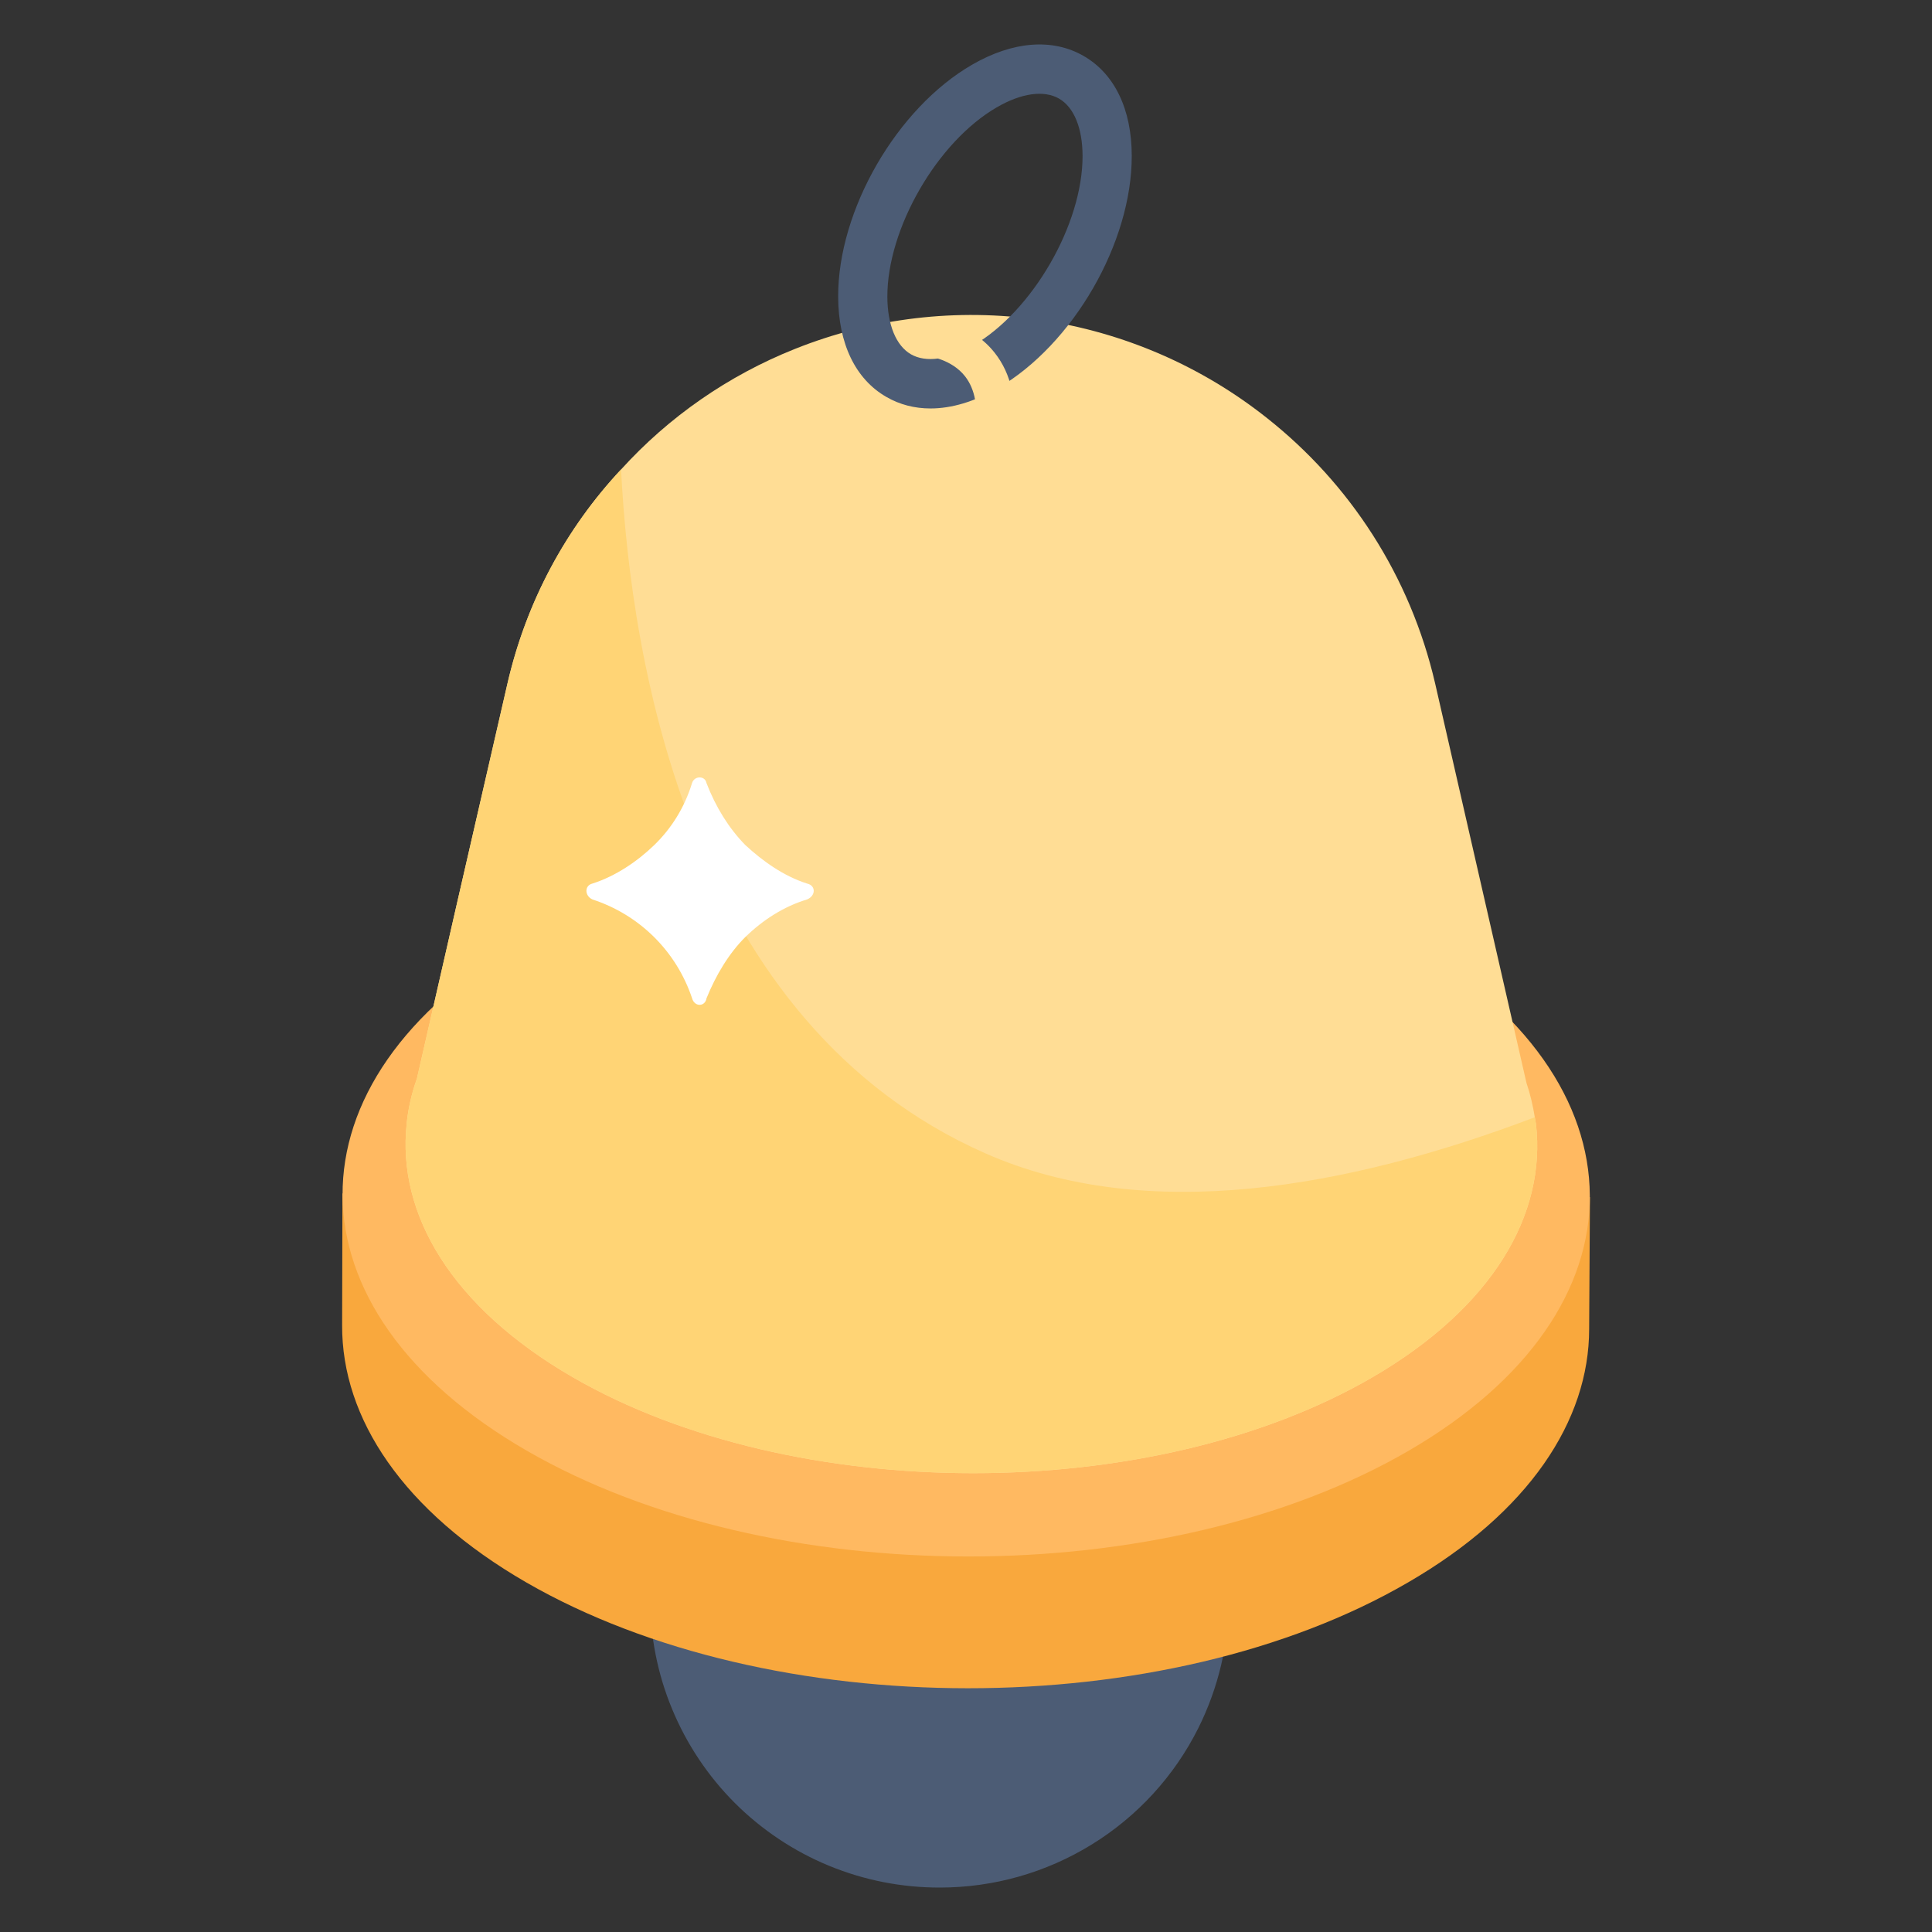 <svg width="24" height="24" viewBox="0 0 24 24" fill="none" xmlns="http://www.w3.org/2000/svg">
<rect x="0" y="0" width="24" height="24" fill="#333333" stroke="none"/>
<g id="Notification Bell">
<path id="Vector" d="M15.266 19.853C15.266 20.413 15.136 20.966 14.886 21.467C14.588 22.063 14.129 22.564 13.562 22.913C12.995 23.263 12.342 23.448 11.676 23.448C11.203 23.449 10.735 23.357 10.298 23.177C9.861 22.997 9.464 22.732 9.129 22.398C8.795 22.064 8.53 21.667 8.349 21.23C8.168 20.794 8.076 20.326 8.076 19.853C8.076 18.632 8.689 17.554 9.623 16.902C10.226 16.485 10.943 16.262 11.676 16.262C13.657 16.262 15.266 17.872 15.266 19.853H15.266Z" fill="#4C5C75"/>
<path id="Vector_2" d="M19.751 14.871L19.741 16.509C19.741 17.648 18.993 18.787 17.492 19.657C14.475 21.413 9.572 21.408 6.537 19.657C5.007 18.773 4.245 17.62 4.25 16.462L4.254 14.825L19.751 14.871Z" fill="#F9A83D"/>
<path id="Vector_3" d="M17.461 11.675C20.496 13.427 20.515 16.269 17.5 18.021C14.483 19.774 9.577 19.773 6.542 18.02C3.506 16.267 3.492 13.428 6.508 11.675C9.523 9.923 14.425 9.922 17.461 11.675Z" fill="#FFB961"/>
<path id="Vector_4" d="M17.052 17.107C14.318 18.698 9.866 18.698 7.113 17.107C5.617 16.241 4.93 15.089 5.052 13.959V13.954C5.071 13.771 5.113 13.583 5.179 13.399L5.678 11.216L6.304 8.491C6.539 7.47 7.033 6.561 7.715 5.832C8.308 5.178 9.047 4.665 9.871 4.336C10.839 3.948 11.892 3.824 12.923 3.975C13.955 4.126 14.928 4.548 15.744 5.197C16.765 6.006 17.518 7.15 17.828 8.491L18.962 13.451C19.01 13.592 19.043 13.738 19.066 13.879L19.08 13.959C19.212 15.089 18.539 16.241 17.052 17.107Z" fill="#FFDD95"/>
<path id="Vector_5" d="M11.559 5.074C11.362 5.074 11.177 5.027 11.011 4.931C10.626 4.71 10.414 4.268 10.412 3.688C10.408 2.611 11.14 1.344 12.077 0.803C12.583 0.511 13.075 0.473 13.461 0.695C13.845 0.916 14.058 1.356 14.059 1.934C14.062 3.013 13.33 4.282 12.392 4.824C12.104 4.99 11.821 5.074 11.559 5.074ZM12.383 1.333C11.644 1.76 11.021 2.838 11.023 3.687C11.024 4.034 11.131 4.294 11.316 4.401C11.502 4.508 11.783 4.469 12.086 4.294C12.827 3.866 13.45 2.786 13.448 1.936C13.447 1.59 13.341 1.332 13.156 1.225C12.969 1.117 12.687 1.156 12.383 1.333Z" fill="#4C5C75"/>
<path id="Vector_6" d="M12.578 5.413L12.112 5.346C12.154 5.06 12.112 4.835 11.99 4.677C11.821 4.46 11.539 4.428 11.537 4.428L11.581 3.959C11.6 3.961 12.059 4.006 12.356 4.382C12.564 4.645 12.639 4.991 12.578 5.413Z" fill="#FFDD95"/>
<path id="Vector_7" d="M17.052 17.107C14.318 18.698 9.866 18.698 7.113 17.107C5.617 16.241 4.93 15.088 5.052 13.959V13.954C5.071 13.771 5.113 13.583 5.179 13.399L5.678 11.216L6.304 8.491C6.539 7.47 7.033 6.561 7.715 5.832C7.838 8.26 8.577 12.707 12.238 14.326C14.238 15.211 16.746 14.759 19.066 13.879L19.08 13.959C19.212 15.088 18.539 16.241 17.052 17.107Z" fill="#FFD475"/>
<path id="Vector_8" d="M10.026 11.173C9.737 11.26 9.476 11.428 9.257 11.642C9.054 11.844 8.892 12.116 8.777 12.4C8.759 12.51 8.626 12.51 8.597 12.4C8.501 12.113 8.339 11.852 8.124 11.639C7.909 11.426 7.647 11.267 7.359 11.173C7.26 11.127 7.26 11 7.359 10.976C7.648 10.884 7.92 10.699 8.129 10.496C8.343 10.288 8.505 10.028 8.597 9.727C8.626 9.634 8.759 9.634 8.776 9.727C8.892 10.028 9.054 10.288 9.257 10.496C9.476 10.699 9.737 10.884 10.026 10.976C10.136 11 10.136 11.127 10.026 11.173Z" fill="white"/>
</g>
</svg>
